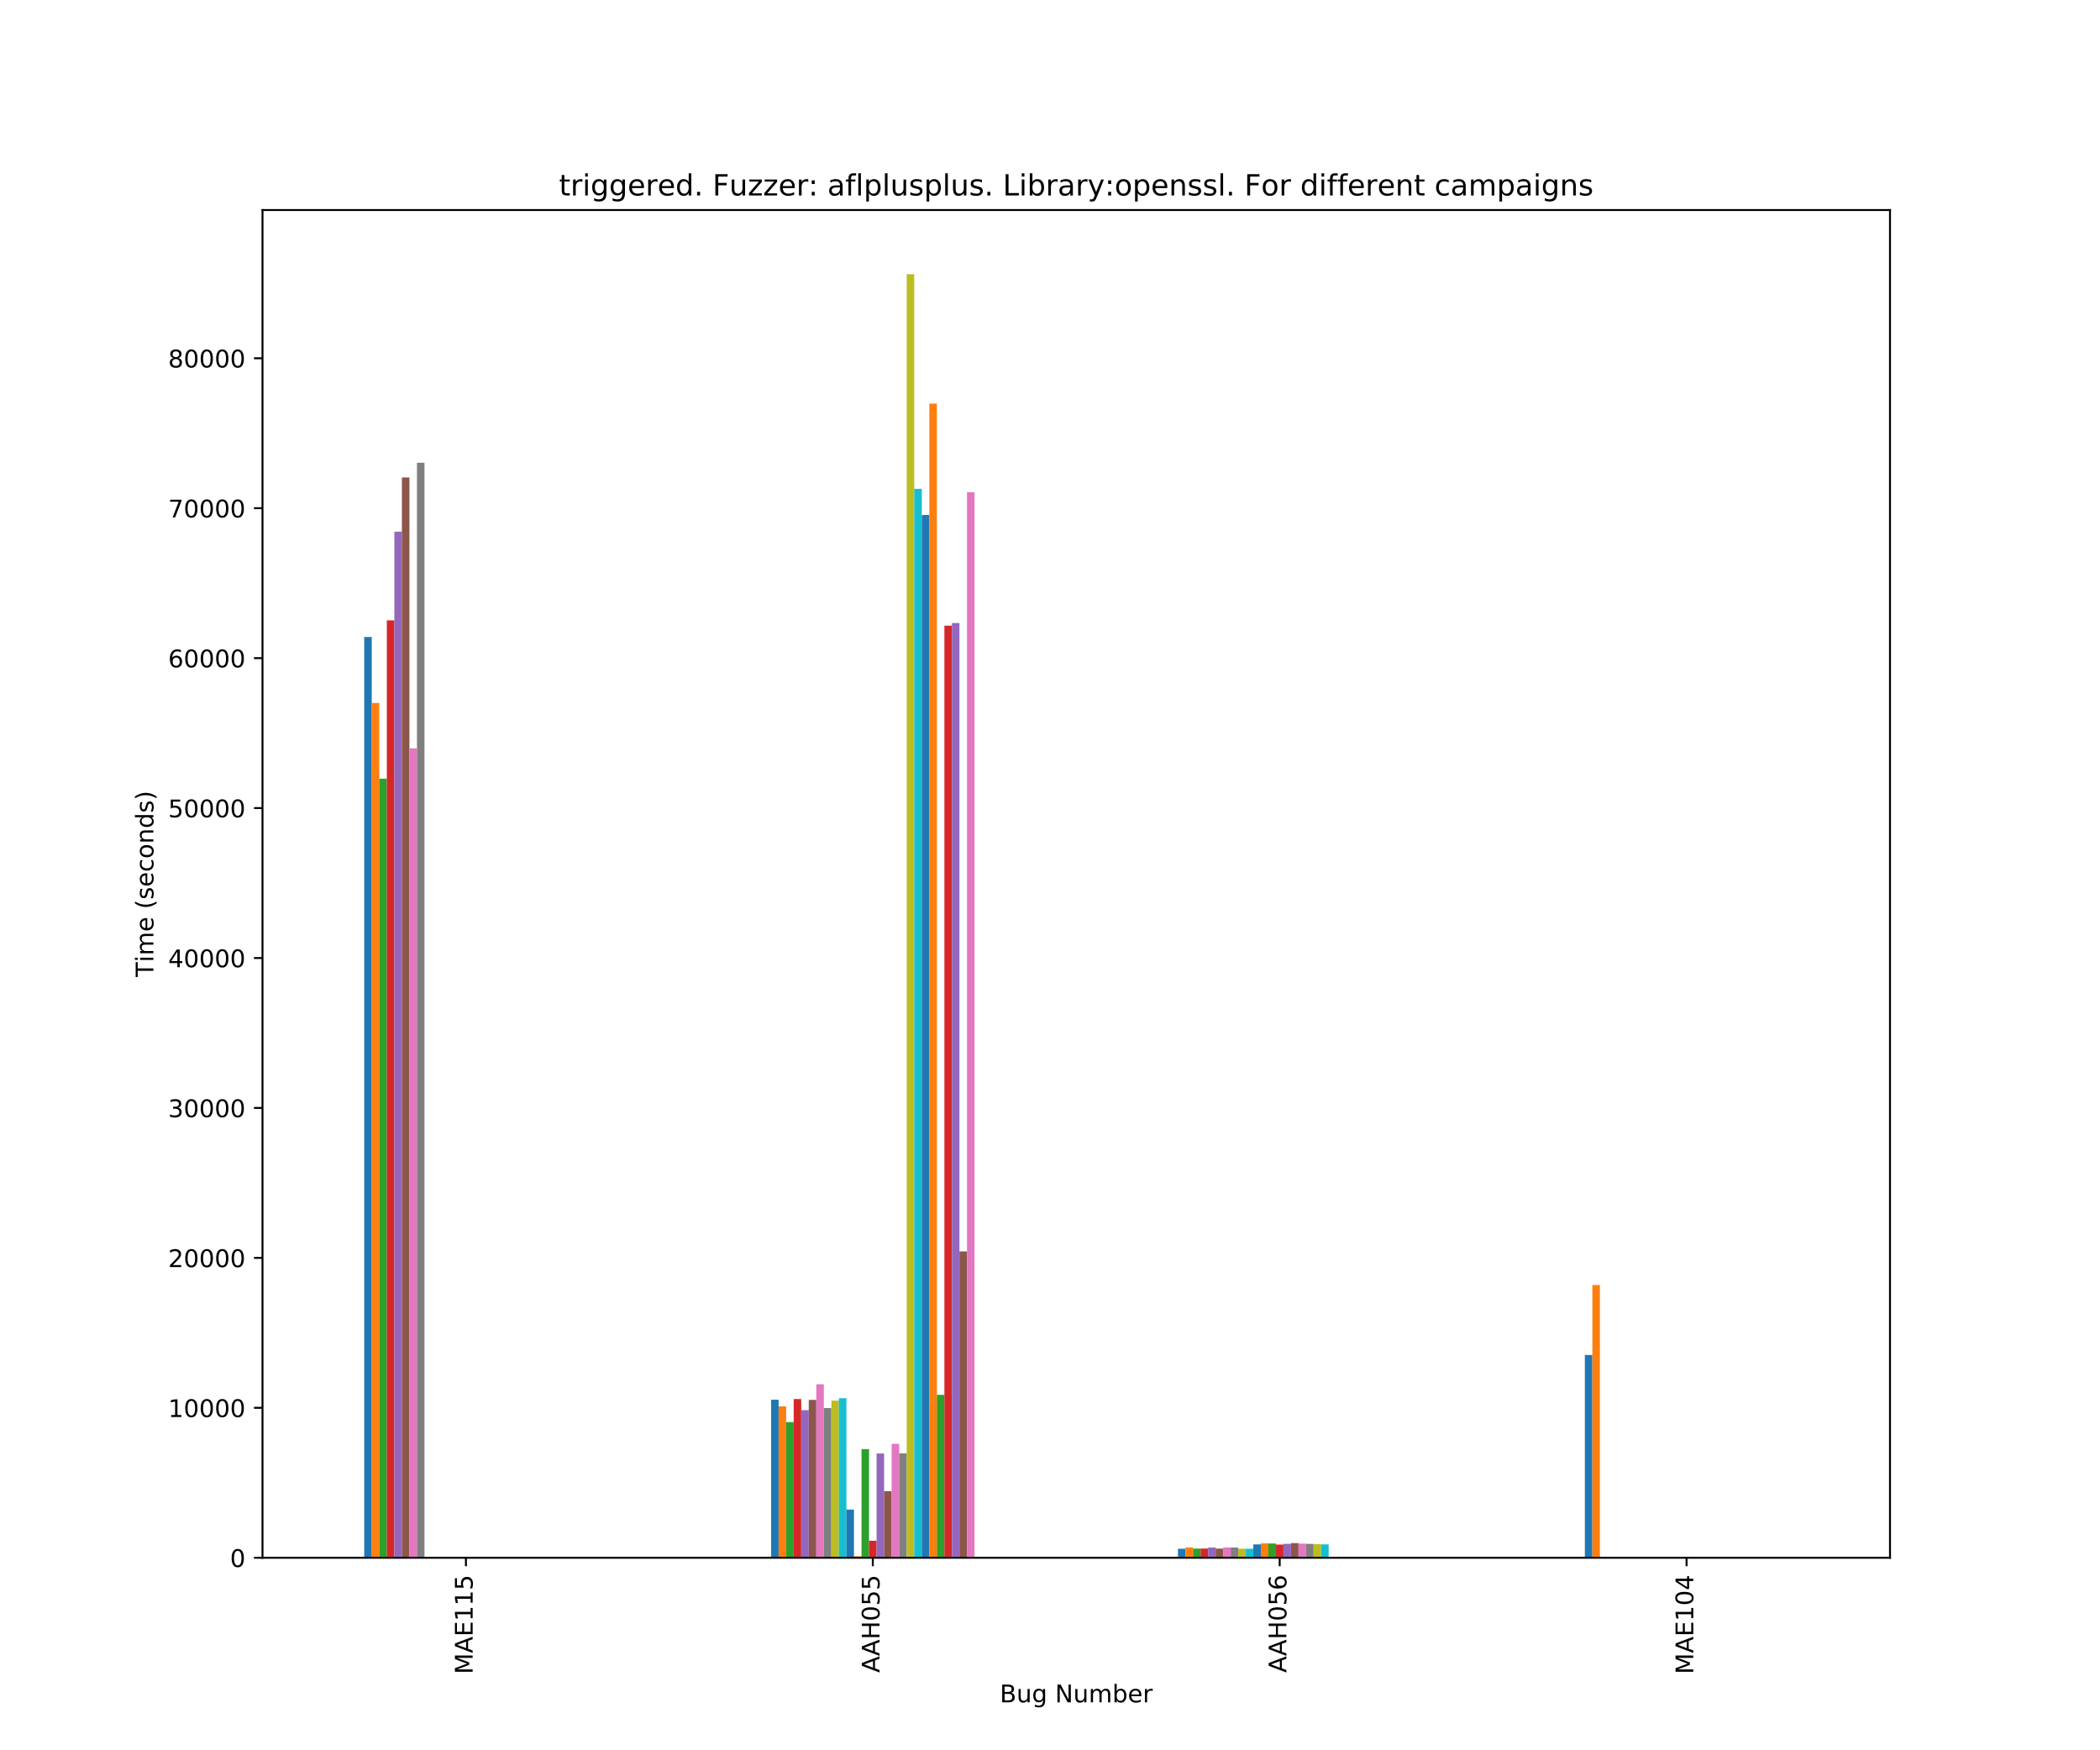 <?xml version="1.0" encoding="utf-8" standalone="no"?>
<!DOCTYPE svg PUBLIC "-//W3C//DTD SVG 1.1//EN"
  "http://www.w3.org/Graphics/SVG/1.1/DTD/svg11.dtd">
<!-- Created with matplotlib (https://matplotlib.org/) -->
<svg height="720pt" version="1.1" viewBox="0 0 864 720" width="864pt" xmlns="http://www.w3.org/2000/svg" xmlns:xlink="http://www.w3.org/1999/xlink">
 <defs>
  <style type="text/css">
*{stroke-linecap:butt;stroke-linejoin:round;}
  </style>
 </defs>
 <g id="figure_1">
  <g id="patch_1">
   <path d="M 0 720 
L 864 720 
L 864 0 
L 0 0 
z
" style="fill:#ffffff;"/>
  </g>
  <g id="axes_1">
   <g id="patch_2">
    <path d="M 108 640.8 
L 777.6 640.8 
L 777.6 86.4 
L 108 86.4 
z
" style="fill:#ffffff;"/>
   </g>
   <g id="patch_3">
    <path clip-path="url(#pa2d64935b8)" d="M 149.85 640.8 
L 152.95 640.8 
L 152.95 262.031 
L 149.85 262.031 
z
" style="fill:#1f77b4;"/>
   </g>
   <g id="patch_4">
    <path clip-path="url(#pa2d64935b8)" d="M 317.25 640.8 
L 320.35 640.8 
L 320.35 575.791 
L 317.25 575.791 
z
" style="fill:#1f77b4;"/>
   </g>
   <g id="patch_5">
    <path clip-path="url(#pa2d64935b8)" d="M 484.65 640.8 
L 487.75 640.8 
L 487.75 637.099 
L 484.65 637.099 
z
" style="fill:#1f77b4;"/>
   </g>
   <g id="patch_6">
    <path clip-path="url(#pa2d64935b8)" d="M 652.05 640.8 
L 655.15 640.8 
L 655.15 557.38 
L 652.05 557.38 
z
" style="fill:#1f77b4;"/>
   </g>
   <g id="patch_7">
    <path clip-path="url(#pa2d64935b8)" d="M 152.95 640.8 
L 156.05 640.8 
L 156.05 289.17 
L 152.95 289.17 
z
" style="fill:#ff7f0e;"/>
   </g>
   <g id="patch_8">
    <path clip-path="url(#pa2d64935b8)" d="M 320.35 640.8 
L 323.45 640.8 
L 323.45 578.535 
L 320.35 578.535 
z
" style="fill:#ff7f0e;"/>
   </g>
   <g id="patch_9">
    <path clip-path="url(#pa2d64935b8)" d="M 487.75 640.8 
L 490.85 640.8 
L 490.85 636.544 
L 487.75 636.544 
z
" style="fill:#ff7f0e;"/>
   </g>
   <g id="patch_10">
    <path clip-path="url(#pa2d64935b8)" d="M 655.15 640.8 
L 658.25 640.8 
L 658.25 528.607 
L 655.15 528.607 
z
" style="fill:#ff7f0e;"/>
   </g>
   <g id="patch_11">
    <path clip-path="url(#pa2d64935b8)" d="M 156.05 640.8 
L 159.15 640.8 
L 159.15 320.318 
L 156.05 320.318 
z
" style="fill:#2ca02c;"/>
   </g>
   <g id="patch_12">
    <path clip-path="url(#pa2d64935b8)" d="M 323.45 640.8 
L 326.55 640.8 
L 326.55 584.981 
L 323.45 584.981 
z
" style="fill:#2ca02c;"/>
   </g>
   <g id="patch_13">
    <path clip-path="url(#pa2d64935b8)" d="M 490.85 640.8 
L 493.95 640.8 
L 493.95 637.038 
L 490.85 637.038 
z
" style="fill:#2ca02c;"/>
   </g>
   <g id="patch_14">
    <path clip-path="url(#pa2d64935b8)" d="M 658.25 640.8 
L 661.35 640.8 
L 661.35 640.8 
L 658.25 640.8 
z
" style="fill:#2ca02c;"/>
   </g>
   <g id="patch_15">
    <path clip-path="url(#pa2d64935b8)" d="M 159.15 640.8 
L 162.25 640.8 
L 162.25 255.185 
L 159.15 255.185 
z
" style="fill:#d62728;"/>
   </g>
   <g id="patch_16">
    <path clip-path="url(#pa2d64935b8)" d="M 326.55 640.8 
L 329.65 640.8 
L 329.65 575.513 
L 326.55 575.513 
z
" style="fill:#d62728;"/>
   </g>
   <g id="patch_17">
    <path clip-path="url(#pa2d64935b8)" d="M 493.95 640.8 
L 497.05 640.8 
L 497.05 637.007 
L 493.95 637.007 
z
" style="fill:#d62728;"/>
   </g>
   <g id="patch_18">
    <path clip-path="url(#pa2d64935b8)" d="M 661.35 640.8 
L 664.45 640.8 
L 664.45 640.8 
L 661.35 640.8 
z
" style="fill:#d62728;"/>
   </g>
   <g id="patch_19">
    <path clip-path="url(#pa2d64935b8)" d="M 162.25 640.8 
L 165.35 640.8 
L 165.35 218.702 
L 162.25 218.702 
z
" style="fill:#9467bd;"/>
   </g>
   <g id="patch_20">
    <path clip-path="url(#pa2d64935b8)" d="M 329.65 640.8 
L 332.75 640.8 
L 332.75 580.077 
L 329.65 580.077 
z
" style="fill:#9467bd;"/>
   </g>
   <g id="patch_21">
    <path clip-path="url(#pa2d64935b8)" d="M 497.05 640.8 
L 500.15 640.8 
L 500.15 636.606 
L 497.05 636.606 
z
" style="fill:#9467bd;"/>
   </g>
   <g id="patch_22">
    <path clip-path="url(#pa2d64935b8)" d="M 664.45 640.8 
L 667.55 640.8 
L 667.55 640.8 
L 664.45 640.8 
z
" style="fill:#9467bd;"/>
   </g>
   <g id="patch_23">
    <path clip-path="url(#pa2d64935b8)" d="M 165.35 640.8 
L 168.45 640.8 
L 168.45 196.405 
L 165.35 196.405 
z
" style="fill:#8c564b;"/>
   </g>
   <g id="patch_24">
    <path clip-path="url(#pa2d64935b8)" d="M 332.75 640.8 
L 335.85 640.8 
L 335.85 575.852 
L 332.75 575.852 
z
" style="fill:#8c564b;"/>
   </g>
   <g id="patch_25">
    <path clip-path="url(#pa2d64935b8)" d="M 500.15 640.8 
L 503.25 640.8 
L 503.25 637.038 
L 500.15 637.038 
z
" style="fill:#8c564b;"/>
   </g>
   <g id="patch_26">
    <path clip-path="url(#pa2d64935b8)" d="M 667.55 640.8 
L 670.65 640.8 
L 670.65 640.8 
L 667.55 640.8 
z
" style="fill:#8c564b;"/>
   </g>
   <g id="patch_27">
    <path clip-path="url(#pa2d64935b8)" d="M 168.45 640.8 
L 171.55 640.8 
L 171.55 307.828 
L 168.45 307.828 
z
" style="fill:#e377c2;"/>
   </g>
   <g id="patch_28">
    <path clip-path="url(#pa2d64935b8)" d="M 335.85 640.8 
L 338.95 640.8 
L 338.95 569.438 
L 335.85 569.438 
z
" style="fill:#e377c2;"/>
   </g>
   <g id="patch_29">
    <path clip-path="url(#pa2d64935b8)" d="M 503.25 640.8 
L 506.35 640.8 
L 506.35 636.606 
L 503.25 636.606 
z
" style="fill:#e377c2;"/>
   </g>
   <g id="patch_30">
    <path clip-path="url(#pa2d64935b8)" d="M 670.65 640.8 
L 673.75 640.8 
L 673.75 640.8 
L 670.65 640.8 
z
" style="fill:#e377c2;"/>
   </g>
   <g id="patch_31">
    <path clip-path="url(#pa2d64935b8)" d="M 171.55 640.8 
L 174.65 640.8 
L 174.65 190.361 
L 171.55 190.361 
z
" style="fill:#7f7f7f;"/>
   </g>
   <g id="patch_32">
    <path clip-path="url(#pa2d64935b8)" d="M 338.95 640.8 
L 342.05 640.8 
L 342.05 579.214 
L 338.95 579.214 
z
" style="fill:#7f7f7f;"/>
   </g>
   <g id="patch_33">
    <path clip-path="url(#pa2d64935b8)" d="M 506.35 640.8 
L 509.45 640.8 
L 509.45 636.606 
L 506.35 636.606 
z
" style="fill:#7f7f7f;"/>
   </g>
   <g id="patch_34">
    <path clip-path="url(#pa2d64935b8)" d="M 673.75 640.8 
L 676.85 640.8 
L 676.85 640.8 
L 673.75 640.8 
z
" style="fill:#7f7f7f;"/>
   </g>
   <g id="patch_35">
    <path clip-path="url(#pa2d64935b8)" d="M 174.65 640.8 
L 177.75 640.8 
L 177.75 640.8 
L 174.65 640.8 
z
" style="fill:#bcbd22;"/>
   </g>
   <g id="patch_36">
    <path clip-path="url(#pa2d64935b8)" d="M 342.05 640.8 
L 345.15 640.8 
L 345.15 576.161 
L 342.05 576.161 
z
" style="fill:#bcbd22;"/>
   </g>
   <g id="patch_37">
    <path clip-path="url(#pa2d64935b8)" d="M 509.45 640.8 
L 512.55 640.8 
L 512.55 637.068 
L 509.45 637.068 
z
" style="fill:#bcbd22;"/>
   </g>
   <g id="patch_38">
    <path clip-path="url(#pa2d64935b8)" d="M 676.85 640.8 
L 679.95 640.8 
L 679.95 640.8 
L 676.85 640.8 
z
" style="fill:#bcbd22;"/>
   </g>
   <g id="patch_39">
    <path clip-path="url(#pa2d64935b8)" d="M 177.75 640.8 
L 180.85 640.8 
L 180.85 640.8 
L 177.75 640.8 
z
" style="fill:#17becf;"/>
   </g>
   <g id="patch_40">
    <path clip-path="url(#pa2d64935b8)" d="M 345.15 640.8 
L 348.25 640.8 
L 348.25 575.174 
L 345.15 575.174 
z
" style="fill:#17becf;"/>
   </g>
   <g id="patch_41">
    <path clip-path="url(#pa2d64935b8)" d="M 512.55 640.8 
L 515.65 640.8 
L 515.65 637.099 
L 512.55 637.099 
z
" style="fill:#17becf;"/>
   </g>
   <g id="patch_42">
    <path clip-path="url(#pa2d64935b8)" d="M 679.95 640.8 
L 683.05 640.8 
L 683.05 640.8 
L 679.95 640.8 
z
" style="fill:#17becf;"/>
   </g>
   <g id="patch_43">
    <path clip-path="url(#pa2d64935b8)" d="M 180.85 640.8 
L 183.95 640.8 
L 183.95 640.8 
L 180.85 640.8 
z
" style="fill:#1f77b4;"/>
   </g>
   <g id="patch_44">
    <path clip-path="url(#pa2d64935b8)" d="M 348.25 640.8 
L 351.35 640.8 
L 351.35 621.001 
L 348.25 621.001 
z
" style="fill:#1f77b4;"/>
   </g>
   <g id="patch_45">
    <path clip-path="url(#pa2d64935b8)" d="M 515.65 640.8 
L 518.75 640.8 
L 518.75 635.311 
L 515.65 635.311 
z
" style="fill:#1f77b4;"/>
   </g>
   <g id="patch_46">
    <path clip-path="url(#pa2d64935b8)" d="M 683.05 640.8 
L 686.15 640.8 
L 686.15 640.8 
L 683.05 640.8 
z
" style="fill:#1f77b4;"/>
   </g>
   <g id="patch_47">
    <path clip-path="url(#pa2d64935b8)" d="M 183.95 640.8 
L 187.05 640.8 
L 187.05 640.8 
L 183.95 640.8 
z
" style="fill:#ff7f0e;"/>
   </g>
   <g id="patch_48">
    <path clip-path="url(#pa2d64935b8)" d="M 351.35 640.8 
L 354.45 640.8 
L 354.45 640.183 
L 351.35 640.183 
z
" style="fill:#ff7f0e;"/>
   </g>
   <g id="patch_49">
    <path clip-path="url(#pa2d64935b8)" d="M 518.75 640.8 
L 521.85 640.8 
L 521.85 634.879 
L 518.75 634.879 
z
" style="fill:#ff7f0e;"/>
   </g>
   <g id="patch_50">
    <path clip-path="url(#pa2d64935b8)" d="M 686.15 640.8 
L 689.25 640.8 
L 689.25 640.8 
L 686.15 640.8 
z
" style="fill:#ff7f0e;"/>
   </g>
   <g id="patch_51">
    <path clip-path="url(#pa2d64935b8)" d="M 187.05 640.8 
L 190.15 640.8 
L 190.15 640.8 
L 187.05 640.8 
z
" style="fill:#2ca02c;"/>
   </g>
   <g id="patch_52">
    <path clip-path="url(#pa2d64935b8)" d="M 354.45 640.8 
L 357.55 640.8 
L 357.55 596.114 
L 354.45 596.114 
z
" style="fill:#2ca02c;"/>
   </g>
   <g id="patch_53">
    <path clip-path="url(#pa2d64935b8)" d="M 521.85 640.8 
L 524.95 640.8 
L 524.95 634.941 
L 521.85 634.941 
z
" style="fill:#2ca02c;"/>
   </g>
   <g id="patch_54">
    <path clip-path="url(#pa2d64935b8)" d="M 689.25 640.8 
L 692.35 640.8 
L 692.35 640.8 
L 689.25 640.8 
z
" style="fill:#2ca02c;"/>
   </g>
   <g id="patch_55">
    <path clip-path="url(#pa2d64935b8)" d="M 190.15 640.8 
L 193.25 640.8 
L 193.25 640.8 
L 190.15 640.8 
z
" style="fill:#d62728;"/>
   </g>
   <g id="patch_56">
    <path clip-path="url(#pa2d64935b8)" d="M 357.55 640.8 
L 360.65 640.8 
L 360.65 633.799 
L 357.55 633.799 
z
" style="fill:#d62728;"/>
   </g>
   <g id="patch_57">
    <path clip-path="url(#pa2d64935b8)" d="M 524.95 640.8 
L 528.05 640.8 
L 528.05 635.372 
L 524.95 635.372 
z
" style="fill:#d62728;"/>
   </g>
   <g id="patch_58">
    <path clip-path="url(#pa2d64935b8)" d="M 692.35 640.8 
L 695.45 640.8 
L 695.45 640.8 
L 692.35 640.8 
z
" style="fill:#d62728;"/>
   </g>
   <g id="patch_59">
    <path clip-path="url(#pa2d64935b8)" d="M 193.25 640.8 
L 196.35 640.8 
L 196.35 640.8 
L 193.25 640.8 
z
" style="fill:#9467bd;"/>
   </g>
   <g id="patch_60">
    <path clip-path="url(#pa2d64935b8)" d="M 360.65 640.8 
L 363.75 640.8 
L 363.75 597.903 
L 360.65 597.903 
z
" style="fill:#9467bd;"/>
   </g>
   <g id="patch_61">
    <path clip-path="url(#pa2d64935b8)" d="M 528.05 640.8 
L 531.15 640.8 
L 531.15 635.064 
L 528.05 635.064 
z
" style="fill:#9467bd;"/>
   </g>
   <g id="patch_62">
    <path clip-path="url(#pa2d64935b8)" d="M 695.45 640.8 
L 698.55 640.8 
L 698.55 640.8 
L 695.45 640.8 
z
" style="fill:#9467bd;"/>
   </g>
   <g id="patch_63">
    <path clip-path="url(#pa2d64935b8)" d="M 196.35 640.8 
L 199.45 640.8 
L 199.45 640.8 
L 196.35 640.8 
z
" style="fill:#8c564b;"/>
   </g>
   <g id="patch_64">
    <path clip-path="url(#pa2d64935b8)" d="M 363.75 640.8 
L 366.85 640.8 
L 366.85 613.384 
L 363.75 613.384 
z
" style="fill:#8c564b;"/>
   </g>
   <g id="patch_65">
    <path clip-path="url(#pa2d64935b8)" d="M 531.15 640.8 
L 534.25 640.8 
L 534.25 634.786 
L 531.15 634.786 
z
" style="fill:#8c564b;"/>
   </g>
   <g id="patch_66">
    <path clip-path="url(#pa2d64935b8)" d="M 698.55 640.8 
L 701.65 640.8 
L 701.65 640.8 
L 698.55 640.8 
z
" style="fill:#8c564b;"/>
   </g>
   <g id="patch_67">
    <path clip-path="url(#pa2d64935b8)" d="M 199.45 640.8 
L 202.55 640.8 
L 202.55 640.8 
L 199.45 640.8 
z
" style="fill:#e377c2;"/>
   </g>
   <g id="patch_68">
    <path clip-path="url(#pa2d64935b8)" d="M 366.85 640.8 
L 369.95 640.8 
L 369.95 593.924 
L 366.85 593.924 
z
" style="fill:#e377c2;"/>
   </g>
   <g id="patch_69">
    <path clip-path="url(#pa2d64935b8)" d="M 534.25 640.8 
L 537.35 640.8 
L 537.35 634.971 
L 534.25 634.971 
z
" style="fill:#e377c2;"/>
   </g>
   <g id="patch_70">
    <path clip-path="url(#pa2d64935b8)" d="M 701.65 640.8 
L 704.75 640.8 
L 704.75 640.8 
L 701.65 640.8 
z
" style="fill:#e377c2;"/>
   </g>
   <g id="patch_71">
    <path clip-path="url(#pa2d64935b8)" d="M 202.55 640.8 
L 205.65 640.8 
L 205.65 640.8 
L 202.55 640.8 
z
" style="fill:#7f7f7f;"/>
   </g>
   <g id="patch_72">
    <path clip-path="url(#pa2d64935b8)" d="M 369.95 640.8 
L 373.05 640.8 
L 373.05 597.872 
L 369.95 597.872 
z
" style="fill:#7f7f7f;"/>
   </g>
   <g id="patch_73">
    <path clip-path="url(#pa2d64935b8)" d="M 537.35 640.8 
L 540.45 640.8 
L 540.45 635.095 
L 537.35 635.095 
z
" style="fill:#7f7f7f;"/>
   </g>
   <g id="patch_74">
    <path clip-path="url(#pa2d64935b8)" d="M 704.75 640.8 
L 707.85 640.8 
L 707.85 640.8 
L 704.75 640.8 
z
" style="fill:#7f7f7f;"/>
   </g>
   <g id="patch_75">
    <path clip-path="url(#pa2d64935b8)" d="M 205.65 640.8 
L 208.75 640.8 
L 208.75 640.8 
L 205.65 640.8 
z
" style="fill:#bcbd22;"/>
   </g>
   <g id="patch_76">
    <path clip-path="url(#pa2d64935b8)" d="M 373.05 640.8 
L 376.15 640.8 
L 376.15 112.8 
L 373.05 112.8 
z
" style="fill:#bcbd22;"/>
   </g>
   <g id="patch_77">
    <path clip-path="url(#pa2d64935b8)" d="M 540.45 640.8 
L 543.55 640.8 
L 543.55 635.218 
L 540.45 635.218 
z
" style="fill:#bcbd22;"/>
   </g>
   <g id="patch_78">
    <path clip-path="url(#pa2d64935b8)" d="M 707.85 640.8 
L 710.95 640.8 
L 710.95 640.8 
L 707.85 640.8 
z
" style="fill:#bcbd22;"/>
   </g>
   <g id="patch_79">
    <path clip-path="url(#pa2d64935b8)" d="M 208.75 640.8 
L 211.85 640.8 
L 211.85 640.8 
L 208.75 640.8 
z
" style="fill:#17becf;"/>
   </g>
   <g id="patch_80">
    <path clip-path="url(#pa2d64935b8)" d="M 376.15 640.8 
L 379.25 640.8 
L 379.25 201.093 
L 376.15 201.093 
z
" style="fill:#17becf;"/>
   </g>
   <g id="patch_81">
    <path clip-path="url(#pa2d64935b8)" d="M 543.55 640.8 
L 546.65 640.8 
L 546.65 635.311 
L 543.55 635.311 
z
" style="fill:#17becf;"/>
   </g>
   <g id="patch_82">
    <path clip-path="url(#pa2d64935b8)" d="M 710.95 640.8 
L 714.05 640.8 
L 714.05 640.8 
L 710.95 640.8 
z
" style="fill:#17becf;"/>
   </g>
   <g id="patch_83">
    <path clip-path="url(#pa2d64935b8)" d="M 211.85 640.8 
L 214.95 640.8 
L 214.95 640.8 
L 211.85 640.8 
z
" style="fill:#1f77b4;"/>
   </g>
   <g id="patch_84">
    <path clip-path="url(#pa2d64935b8)" d="M 379.25 640.8 
L 382.35 640.8 
L 382.35 211.856 
L 379.25 211.856 
z
" style="fill:#1f77b4;"/>
   </g>
   <g id="patch_85">
    <path clip-path="url(#pa2d64935b8)" d="M 546.65 640.8 
L 549.75 640.8 
L 549.75 640.8 
L 546.65 640.8 
z
" style="fill:#1f77b4;"/>
   </g>
   <g id="patch_86">
    <path clip-path="url(#pa2d64935b8)" d="M 714.05 640.8 
L 717.15 640.8 
L 717.15 640.8 
L 714.05 640.8 
z
" style="fill:#1f77b4;"/>
   </g>
   <g id="patch_87">
    <path clip-path="url(#pa2d64935b8)" d="M 214.95 640.8 
L 218.05 640.8 
L 218.05 640.8 
L 214.95 640.8 
z
" style="fill:#ff7f0e;"/>
   </g>
   <g id="patch_88">
    <path clip-path="url(#pa2d64935b8)" d="M 382.35 640.8 
L 385.45 640.8 
L 385.45 166.029 
L 382.35 166.029 
z
" style="fill:#ff7f0e;"/>
   </g>
   <g id="patch_89">
    <path clip-path="url(#pa2d64935b8)" d="M 549.75 640.8 
L 552.85 640.8 
L 552.85 640.8 
L 549.75 640.8 
z
" style="fill:#ff7f0e;"/>
   </g>
   <g id="patch_90">
    <path clip-path="url(#pa2d64935b8)" d="M 717.15 640.8 
L 720.25 640.8 
L 720.25 640.8 
L 717.15 640.8 
z
" style="fill:#ff7f0e;"/>
   </g>
   <g id="patch_91">
    <path clip-path="url(#pa2d64935b8)" d="M 218.05 640.8 
L 221.15 640.8 
L 221.15 640.8 
L 218.05 640.8 
z
" style="fill:#2ca02c;"/>
   </g>
   <g id="patch_92">
    <path clip-path="url(#pa2d64935b8)" d="M 385.45 640.8 
L 388.55 640.8 
L 388.55 573.786 
L 385.45 573.786 
z
" style="fill:#2ca02c;"/>
   </g>
   <g id="patch_93">
    <path clip-path="url(#pa2d64935b8)" d="M 552.85 640.8 
L 555.95 640.8 
L 555.95 640.8 
L 552.85 640.8 
z
" style="fill:#2ca02c;"/>
   </g>
   <g id="patch_94">
    <path clip-path="url(#pa2d64935b8)" d="M 720.25 640.8 
L 723.35 640.8 
L 723.35 640.8 
L 720.25 640.8 
z
" style="fill:#2ca02c;"/>
   </g>
   <g id="patch_95">
    <path clip-path="url(#pa2d64935b8)" d="M 221.15 640.8 
L 224.25 640.8 
L 224.25 640.8 
L 221.15 640.8 
z
" style="fill:#d62728;"/>
   </g>
   <g id="patch_96">
    <path clip-path="url(#pa2d64935b8)" d="M 388.55 640.8 
L 391.65 640.8 
L 391.65 257.375 
L 388.55 257.375 
z
" style="fill:#d62728;"/>
   </g>
   <g id="patch_97">
    <path clip-path="url(#pa2d64935b8)" d="M 555.95 640.8 
L 559.05 640.8 
L 559.05 640.8 
L 555.95 640.8 
z
" style="fill:#d62728;"/>
   </g>
   <g id="patch_98">
    <path clip-path="url(#pa2d64935b8)" d="M 723.35 640.8 
L 726.45 640.8 
L 726.45 640.8 
L 723.35 640.8 
z
" style="fill:#d62728;"/>
   </g>
   <g id="patch_99">
    <path clip-path="url(#pa2d64935b8)" d="M 224.25 640.8 
L 227.35 640.8 
L 227.35 640.8 
L 224.25 640.8 
z
" style="fill:#9467bd;"/>
   </g>
   <g id="patch_100">
    <path clip-path="url(#pa2d64935b8)" d="M 391.65 640.8 
L 394.75 640.8 
L 394.75 256.295 
L 391.65 256.295 
z
" style="fill:#9467bd;"/>
   </g>
   <g id="patch_101">
    <path clip-path="url(#pa2d64935b8)" d="M 559.05 640.8 
L 562.15 640.8 
L 562.15 640.8 
L 559.05 640.8 
z
" style="fill:#9467bd;"/>
   </g>
   <g id="patch_102">
    <path clip-path="url(#pa2d64935b8)" d="M 726.45 640.8 
L 729.55 640.8 
L 729.55 640.8 
L 726.45 640.8 
z
" style="fill:#9467bd;"/>
   </g>
   <g id="patch_103">
    <path clip-path="url(#pa2d64935b8)" d="M 227.35 640.8 
L 230.45 640.8 
L 230.45 640.8 
L 227.35 640.8 
z
" style="fill:#8c564b;"/>
   </g>
   <g id="patch_104">
    <path clip-path="url(#pa2d64935b8)" d="M 394.75 640.8 
L 397.85 640.8 
L 397.85 514.791 
L 394.75 514.791 
z
" style="fill:#8c564b;"/>
   </g>
   <g id="patch_105">
    <path clip-path="url(#pa2d64935b8)" d="M 562.15 640.8 
L 565.25 640.8 
L 565.25 640.8 
L 562.15 640.8 
z
" style="fill:#8c564b;"/>
   </g>
   <g id="patch_106">
    <path clip-path="url(#pa2d64935b8)" d="M 729.55 640.8 
L 732.65 640.8 
L 732.65 640.8 
L 729.55 640.8 
z
" style="fill:#8c564b;"/>
   </g>
   <g id="patch_107">
    <path clip-path="url(#pa2d64935b8)" d="M 230.45 640.8 
L 233.55 640.8 
L 233.55 640.8 
L 230.45 640.8 
z
" style="fill:#e377c2;"/>
   </g>
   <g id="patch_108">
    <path clip-path="url(#pa2d64935b8)" d="M 397.85 640.8 
L 400.95 640.8 
L 400.95 202.481 
L 397.85 202.481 
z
" style="fill:#e377c2;"/>
   </g>
   <g id="patch_109">
    <path clip-path="url(#pa2d64935b8)" d="M 565.25 640.8 
L 568.35 640.8 
L 568.35 640.8 
L 565.25 640.8 
z
" style="fill:#e377c2;"/>
   </g>
   <g id="patch_110">
    <path clip-path="url(#pa2d64935b8)" d="M 732.65 640.8 
L 735.75 640.8 
L 735.75 640.8 
L 732.65 640.8 
z
" style="fill:#e377c2;"/>
   </g>
   <g id="matplotlib.axis_1">
    <g id="xtick_1">
     <g id="line2d_1">
      <defs>
       <path d="M 0 0 
L 0 3.5 
" id="m360f97f4ed" style="stroke:#000000;stroke-width:0.8;"/>
      </defs>
      <g>
       <use style="stroke:#000000;stroke-width:0.8;" x="191.7" xlink:href="#m360f97f4ed" y="640.8"/>
      </g>
     </g>
     <g id="text_1">
      <!-- MAE115 -->
      <defs>
       <path d="M 9.812 72.906 
L 24.516 72.906 
L 43.109 23.297 
L 61.812 72.906 
L 76.516 72.906 
L 76.516 0 
L 66.891 0 
L 66.891 64.016 
L 48.094 14.016 
L 38.188 14.016 
L 19.391 64.016 
L 19.391 0 
L 9.812 0 
z
" id="DejaVuSans-77"/>
       <path d="M 34.188 63.188 
L 20.797 26.906 
L 47.609 26.906 
z
M 28.609 72.906 
L 39.797 72.906 
L 67.578 0 
L 57.328 0 
L 50.688 18.703 
L 17.828 18.703 
L 11.188 0 
L 0.781 0 
z
" id="DejaVuSans-65"/>
       <path d="M 9.812 72.906 
L 55.906 72.906 
L 55.906 64.594 
L 19.672 64.594 
L 19.672 43.016 
L 54.391 43.016 
L 54.391 34.719 
L 19.672 34.719 
L 19.672 8.297 
L 56.781 8.297 
L 56.781 0 
L 9.812 0 
z
" id="DejaVuSans-69"/>
       <path d="M 12.406 8.297 
L 28.516 8.297 
L 28.516 63.922 
L 10.984 60.406 
L 10.984 69.391 
L 28.422 72.906 
L 38.281 72.906 
L 38.281 8.297 
L 54.391 8.297 
L 54.391 0 
L 12.406 0 
z
" id="DejaVuSans-49"/>
       <path d="M 10.797 72.906 
L 49.516 72.906 
L 49.516 64.594 
L 19.828 64.594 
L 19.828 46.734 
Q 21.969 47.469 24.109 47.828 
Q 26.266 48.188 28.422 48.188 
Q 40.625 48.188 47.75 41.5 
Q 54.891 34.812 54.891 23.391 
Q 54.891 11.625 47.562 5.094 
Q 40.234 -1.422 26.906 -1.422 
Q 22.312 -1.422 17.547 -0.641 
Q 12.797 0.141 7.719 1.703 
L 7.719 11.625 
Q 12.109 9.234 16.797 8.062 
Q 21.484 6.891 26.703 6.891 
Q 35.156 6.891 40.078 11.328 
Q 45.016 15.766 45.016 23.391 
Q 45.016 31 40.078 35.438 
Q 35.156 39.891 26.703 39.891 
Q 22.75 39.891 18.812 39.016 
Q 14.891 38.141 10.797 36.281 
z
" id="DejaVuSans-53"/>
      </defs>
      <g transform="translate(194.459 688.675)rotate(-90)scale(0.1 -0.1)">
       <use xlink:href="#DejaVuSans-77"/>
       <use x="86.279" xlink:href="#DejaVuSans-65"/>
       <use x="154.688" xlink:href="#DejaVuSans-69"/>
       <use x="217.871" xlink:href="#DejaVuSans-49"/>
       <use x="281.494" xlink:href="#DejaVuSans-49"/>
       <use x="345.117" xlink:href="#DejaVuSans-53"/>
      </g>
     </g>
    </g>
    <g id="xtick_2">
     <g id="line2d_2">
      <g>
       <use style="stroke:#000000;stroke-width:0.8;" x="359.1" xlink:href="#m360f97f4ed" y="640.8"/>
      </g>
     </g>
     <g id="text_2">
      <!-- AAH055 -->
      <defs>
       <path d="M 9.812 72.906 
L 19.672 72.906 
L 19.672 43.016 
L 55.516 43.016 
L 55.516 72.906 
L 65.375 72.906 
L 65.375 0 
L 55.516 0 
L 55.516 34.719 
L 19.672 34.719 
L 19.672 0 
L 9.812 0 
z
" id="DejaVuSans-72"/>
       <path d="M 31.781 66.406 
Q 24.172 66.406 20.328 58.906 
Q 16.5 51.422 16.5 36.375 
Q 16.5 21.391 20.328 13.891 
Q 24.172 6.391 31.781 6.391 
Q 39.453 6.391 43.281 13.891 
Q 47.125 21.391 47.125 36.375 
Q 47.125 51.422 43.281 58.906 
Q 39.453 66.406 31.781 66.406 
z
M 31.781 74.219 
Q 44.047 74.219 50.516 64.516 
Q 56.984 54.828 56.984 36.375 
Q 56.984 17.969 50.516 8.266 
Q 44.047 -1.422 31.781 -1.422 
Q 19.531 -1.422 13.062 8.266 
Q 6.594 17.969 6.594 36.375 
Q 6.594 54.828 13.062 64.516 
Q 19.531 74.219 31.781 74.219 
z
" id="DejaVuSans-48"/>
      </defs>
      <g transform="translate(361.859 688.092)rotate(-90)scale(0.1 -0.1)">
       <use xlink:href="#DejaVuSans-65"/>
       <use x="68.439" xlink:href="#DejaVuSans-65"/>
       <use x="136.848" xlink:href="#DejaVuSans-72"/>
       <use x="212.043" xlink:href="#DejaVuSans-48"/>
       <use x="275.666" xlink:href="#DejaVuSans-53"/>
       <use x="339.289" xlink:href="#DejaVuSans-53"/>
      </g>
     </g>
    </g>
    <g id="xtick_3">
     <g id="line2d_3">
      <g>
       <use style="stroke:#000000;stroke-width:0.8;" x="526.5" xlink:href="#m360f97f4ed" y="640.8"/>
      </g>
     </g>
     <g id="text_3">
      <!-- AAH056 -->
      <defs>
       <path d="M 33.016 40.375 
Q 26.375 40.375 22.484 35.828 
Q 18.609 31.297 18.609 23.391 
Q 18.609 15.531 22.484 10.953 
Q 26.375 6.391 33.016 6.391 
Q 39.656 6.391 43.531 10.953 
Q 47.406 15.531 47.406 23.391 
Q 47.406 31.297 43.531 35.828 
Q 39.656 40.375 33.016 40.375 
z
M 52.594 71.297 
L 52.594 62.312 
Q 48.875 64.062 45.094 64.984 
Q 41.312 65.922 37.594 65.922 
Q 27.828 65.922 22.672 59.328 
Q 17.531 52.734 16.797 39.406 
Q 19.672 43.656 24.016 45.922 
Q 28.375 48.188 33.594 48.188 
Q 44.578 48.188 50.953 41.516 
Q 57.328 34.859 57.328 23.391 
Q 57.328 12.156 50.688 5.359 
Q 44.047 -1.422 33.016 -1.422 
Q 20.359 -1.422 13.672 8.266 
Q 6.984 17.969 6.984 36.375 
Q 6.984 53.656 15.188 63.938 
Q 23.391 74.219 37.203 74.219 
Q 40.922 74.219 44.703 73.484 
Q 48.484 72.75 52.594 71.297 
z
" id="DejaVuSans-54"/>
      </defs>
      <g transform="translate(529.259 688.092)rotate(-90)scale(0.1 -0.1)">
       <use xlink:href="#DejaVuSans-65"/>
       <use x="68.439" xlink:href="#DejaVuSans-65"/>
       <use x="136.848" xlink:href="#DejaVuSans-72"/>
       <use x="212.043" xlink:href="#DejaVuSans-48"/>
       <use x="275.666" xlink:href="#DejaVuSans-53"/>
       <use x="339.289" xlink:href="#DejaVuSans-54"/>
      </g>
     </g>
    </g>
    <g id="xtick_4">
     <g id="line2d_4">
      <g>
       <use style="stroke:#000000;stroke-width:0.8;" x="693.9" xlink:href="#m360f97f4ed" y="640.8"/>
      </g>
     </g>
     <g id="text_4">
      <!-- MAE104 -->
      <defs>
       <path d="M 37.797 64.312 
L 12.891 25.391 
L 37.797 25.391 
z
M 35.203 72.906 
L 47.609 72.906 
L 47.609 25.391 
L 58.016 25.391 
L 58.016 17.188 
L 47.609 17.188 
L 47.609 0 
L 37.797 0 
L 37.797 17.188 
L 4.891 17.188 
L 4.891 26.703 
z
" id="DejaVuSans-52"/>
      </defs>
      <g transform="translate(696.659 688.675)rotate(-90)scale(0.1 -0.1)">
       <use xlink:href="#DejaVuSans-77"/>
       <use x="86.279" xlink:href="#DejaVuSans-65"/>
       <use x="154.688" xlink:href="#DejaVuSans-69"/>
       <use x="217.871" xlink:href="#DejaVuSans-49"/>
       <use x="281.494" xlink:href="#DejaVuSans-48"/>
       <use x="345.117" xlink:href="#DejaVuSans-52"/>
      </g>
     </g>
    </g>
    <g id="text_5">
     <!-- Bug Number -->
     <defs>
      <path d="M 19.672 34.812 
L 19.672 8.109 
L 35.5 8.109 
Q 43.453 8.109 47.281 11.406 
Q 51.125 14.703 51.125 21.484 
Q 51.125 28.328 47.281 31.562 
Q 43.453 34.812 35.5 34.812 
z
M 19.672 64.797 
L 19.672 42.828 
L 34.281 42.828 
Q 41.5 42.828 45.031 45.531 
Q 48.578 48.25 48.578 53.812 
Q 48.578 59.328 45.031 62.062 
Q 41.5 64.797 34.281 64.797 
z
M 9.812 72.906 
L 35.016 72.906 
Q 46.297 72.906 52.391 68.219 
Q 58.5 63.531 58.5 54.891 
Q 58.5 48.188 55.375 44.234 
Q 52.25 40.281 46.188 39.312 
Q 53.469 37.75 57.5 32.781 
Q 61.531 27.828 61.531 20.406 
Q 61.531 10.641 54.891 5.312 
Q 48.25 0 35.984 0 
L 9.812 0 
z
" id="DejaVuSans-66"/>
      <path d="M 8.5 21.578 
L 8.5 54.688 
L 17.484 54.688 
L 17.484 21.922 
Q 17.484 14.156 20.5 10.266 
Q 23.531 6.391 29.594 6.391 
Q 36.859 6.391 41.078 11.031 
Q 45.312 15.672 45.312 23.688 
L 45.312 54.688 
L 54.297 54.688 
L 54.297 0 
L 45.312 0 
L 45.312 8.406 
Q 42.047 3.422 37.719 1 
Q 33.406 -1.422 27.688 -1.422 
Q 18.266 -1.422 13.375 4.438 
Q 8.5 10.297 8.5 21.578 
z
M 31.109 56 
z
" id="DejaVuSans-117"/>
      <path d="M 45.406 27.984 
Q 45.406 37.75 41.375 43.109 
Q 37.359 48.484 30.078 48.484 
Q 22.859 48.484 18.828 43.109 
Q 14.797 37.75 14.797 27.984 
Q 14.797 18.266 18.828 12.891 
Q 22.859 7.516 30.078 7.516 
Q 37.359 7.516 41.375 12.891 
Q 45.406 18.266 45.406 27.984 
z
M 54.391 6.781 
Q 54.391 -7.172 48.188 -13.984 
Q 42 -20.797 29.203 -20.797 
Q 24.469 -20.797 20.266 -20.094 
Q 16.062 -19.391 12.109 -17.922 
L 12.109 -9.188 
Q 16.062 -11.328 19.922 -12.344 
Q 23.781 -13.375 27.781 -13.375 
Q 36.625 -13.375 41.016 -8.766 
Q 45.406 -4.156 45.406 5.172 
L 45.406 9.625 
Q 42.625 4.781 38.281 2.391 
Q 33.938 0 27.875 0 
Q 17.828 0 11.672 7.656 
Q 5.516 15.328 5.516 27.984 
Q 5.516 40.672 11.672 48.328 
Q 17.828 56 27.875 56 
Q 33.938 56 38.281 53.609 
Q 42.625 51.219 45.406 46.391 
L 45.406 54.688 
L 54.391 54.688 
z
" id="DejaVuSans-103"/>
      <path id="DejaVuSans-32"/>
      <path d="M 9.812 72.906 
L 23.094 72.906 
L 55.422 11.922 
L 55.422 72.906 
L 64.984 72.906 
L 64.984 0 
L 51.703 0 
L 19.391 60.984 
L 19.391 0 
L 9.812 0 
z
" id="DejaVuSans-78"/>
      <path d="M 52 44.188 
Q 55.375 50.25 60.062 53.125 
Q 64.75 56 71.094 56 
Q 79.641 56 84.281 50.016 
Q 88.922 44.047 88.922 33.016 
L 88.922 0 
L 79.891 0 
L 79.891 32.719 
Q 79.891 40.578 77.094 44.375 
Q 74.312 48.188 68.609 48.188 
Q 61.625 48.188 57.562 43.547 
Q 53.516 38.922 53.516 30.906 
L 53.516 0 
L 44.484 0 
L 44.484 32.719 
Q 44.484 40.625 41.703 44.406 
Q 38.922 48.188 33.109 48.188 
Q 26.219 48.188 22.156 43.531 
Q 18.109 38.875 18.109 30.906 
L 18.109 0 
L 9.078 0 
L 9.078 54.688 
L 18.109 54.688 
L 18.109 46.188 
Q 21.188 51.219 25.484 53.609 
Q 29.781 56 35.688 56 
Q 41.656 56 45.828 52.969 
Q 50 49.953 52 44.188 
z
" id="DejaVuSans-109"/>
      <path d="M 48.688 27.297 
Q 48.688 37.203 44.609 42.844 
Q 40.531 48.484 33.406 48.484 
Q 26.266 48.484 22.188 42.844 
Q 18.109 37.203 18.109 27.297 
Q 18.109 17.391 22.188 11.75 
Q 26.266 6.109 33.406 6.109 
Q 40.531 6.109 44.609 11.75 
Q 48.688 17.391 48.688 27.297 
z
M 18.109 46.391 
Q 20.953 51.266 25.266 53.625 
Q 29.594 56 35.594 56 
Q 45.562 56 51.781 48.094 
Q 58.016 40.188 58.016 27.297 
Q 58.016 14.406 51.781 6.484 
Q 45.562 -1.422 35.594 -1.422 
Q 29.594 -1.422 25.266 0.953 
Q 20.953 3.328 18.109 8.203 
L 18.109 0 
L 9.078 0 
L 9.078 75.984 
L 18.109 75.984 
z
" id="DejaVuSans-98"/>
      <path d="M 56.203 29.594 
L 56.203 25.203 
L 14.891 25.203 
Q 15.484 15.922 20.484 11.062 
Q 25.484 6.203 34.422 6.203 
Q 39.594 6.203 44.453 7.469 
Q 49.312 8.734 54.109 11.281 
L 54.109 2.781 
Q 49.266 0.734 44.188 -0.344 
Q 39.109 -1.422 33.891 -1.422 
Q 20.797 -1.422 13.156 6.188 
Q 5.516 13.812 5.516 26.812 
Q 5.516 40.234 12.766 48.109 
Q 20.016 56 32.328 56 
Q 43.359 56 49.781 48.891 
Q 56.203 41.797 56.203 29.594 
z
M 47.219 32.234 
Q 47.125 39.594 43.094 43.984 
Q 39.062 48.391 32.422 48.391 
Q 24.906 48.391 20.391 44.141 
Q 15.875 39.891 15.188 32.172 
z
" id="DejaVuSans-101"/>
      <path d="M 41.109 46.297 
Q 39.594 47.172 37.812 47.578 
Q 36.031 48 33.891 48 
Q 26.266 48 22.188 43.047 
Q 18.109 38.094 18.109 28.812 
L 18.109 0 
L 9.078 0 
L 9.078 54.688 
L 18.109 54.688 
L 18.109 46.188 
Q 20.953 51.172 25.484 53.578 
Q 30.031 56 36.531 56 
Q 37.453 56 38.578 55.875 
Q 39.703 55.766 41.062 55.516 
z
" id="DejaVuSans-114"/>
     </defs>
     <g transform="translate(411.352 700.273)scale(0.1 -0.1)">
      <use xlink:href="#DejaVuSans-66"/>
      <use x="68.604" xlink:href="#DejaVuSans-117"/>
      <use x="131.982" xlink:href="#DejaVuSans-103"/>
      <use x="195.459" xlink:href="#DejaVuSans-32"/>
      <use x="227.246" xlink:href="#DejaVuSans-78"/>
      <use x="302.051" xlink:href="#DejaVuSans-117"/>
      <use x="365.43" xlink:href="#DejaVuSans-109"/>
      <use x="462.842" xlink:href="#DejaVuSans-98"/>
      <use x="526.318" xlink:href="#DejaVuSans-101"/>
      <use x="587.842" xlink:href="#DejaVuSans-114"/>
     </g>
    </g>
   </g>
   <g id="matplotlib.axis_2">
    <g id="ytick_1">
     <g id="line2d_5">
      <defs>
       <path d="M 0 0 
L -3.5 0 
" id="mc38e2b5294" style="stroke:#000000;stroke-width:0.8;"/>
      </defs>
      <g>
       <use style="stroke:#000000;stroke-width:0.8;" x="108" xlink:href="#mc38e2b5294" y="640.8"/>
      </g>
     </g>
     <g id="text_6">
      <!-- 0 -->
      <g transform="translate(94.638 644.599)scale(0.1 -0.1)">
       <use xlink:href="#DejaVuSans-48"/>
      </g>
     </g>
    </g>
    <g id="ytick_2">
     <g id="line2d_6">
      <g>
       <use style="stroke:#000000;stroke-width:0.8;" x="108" xlink:href="#mc38e2b5294" y="579.121"/>
      </g>
     </g>
     <g id="text_7">
      <!-- 10000 -->
      <g transform="translate(69.188 582.921)scale(0.1 -0.1)">
       <use xlink:href="#DejaVuSans-49"/>
       <use x="63.623" xlink:href="#DejaVuSans-48"/>
       <use x="127.246" xlink:href="#DejaVuSans-48"/>
       <use x="190.869" xlink:href="#DejaVuSans-48"/>
       <use x="254.492" xlink:href="#DejaVuSans-48"/>
      </g>
     </g>
    </g>
    <g id="ytick_3">
     <g id="line2d_7">
      <g>
       <use style="stroke:#000000;stroke-width:0.8;" x="108" xlink:href="#mc38e2b5294" y="517.443"/>
      </g>
     </g>
     <g id="text_8">
      <!-- 20000 -->
      <defs>
       <path d="M 19.188 8.297 
L 53.609 8.297 
L 53.609 0 
L 7.328 0 
L 7.328 8.297 
Q 12.938 14.109 22.625 23.891 
Q 32.328 33.688 34.812 36.531 
Q 39.547 41.844 41.422 45.531 
Q 43.312 49.219 43.312 52.781 
Q 43.312 58.594 39.234 62.25 
Q 35.156 65.922 28.609 65.922 
Q 23.969 65.922 18.812 64.312 
Q 13.672 62.703 7.812 59.422 
L 7.812 69.391 
Q 13.766 71.781 18.938 73 
Q 24.125 74.219 28.422 74.219 
Q 39.75 74.219 46.484 68.547 
Q 53.219 62.891 53.219 53.422 
Q 53.219 48.922 51.531 44.891 
Q 49.859 40.875 45.406 35.406 
Q 44.188 33.984 37.641 27.219 
Q 31.109 20.453 19.188 8.297 
z
" id="DejaVuSans-50"/>
      </defs>
      <g transform="translate(69.188 521.242)scale(0.1 -0.1)">
       <use xlink:href="#DejaVuSans-50"/>
       <use x="63.623" xlink:href="#DejaVuSans-48"/>
       <use x="127.246" xlink:href="#DejaVuSans-48"/>
       <use x="190.869" xlink:href="#DejaVuSans-48"/>
       <use x="254.492" xlink:href="#DejaVuSans-48"/>
      </g>
     </g>
    </g>
    <g id="ytick_4">
     <g id="line2d_8">
      <g>
       <use style="stroke:#000000;stroke-width:0.8;" x="108" xlink:href="#mc38e2b5294" y="455.764"/>
      </g>
     </g>
     <g id="text_9">
      <!-- 30000 -->
      <defs>
       <path d="M 40.578 39.312 
Q 47.656 37.797 51.625 33 
Q 55.609 28.219 55.609 21.188 
Q 55.609 10.406 48.188 4.484 
Q 40.766 -1.422 27.094 -1.422 
Q 22.516 -1.422 17.656 -0.516 
Q 12.797 0.391 7.625 2.203 
L 7.625 11.719 
Q 11.719 9.328 16.594 8.109 
Q 21.484 6.891 26.812 6.891 
Q 36.078 6.891 40.938 10.547 
Q 45.797 14.203 45.797 21.188 
Q 45.797 27.641 41.281 31.266 
Q 36.766 34.906 28.719 34.906 
L 20.219 34.906 
L 20.219 43.016 
L 29.109 43.016 
Q 36.375 43.016 40.234 45.922 
Q 44.094 48.828 44.094 54.297 
Q 44.094 59.906 40.109 62.906 
Q 36.141 65.922 28.719 65.922 
Q 24.656 65.922 20.016 65.031 
Q 15.375 64.156 9.812 62.312 
L 9.812 71.094 
Q 15.438 72.656 20.344 73.438 
Q 25.25 74.219 29.594 74.219 
Q 40.828 74.219 47.359 69.109 
Q 53.906 64.016 53.906 55.328 
Q 53.906 49.266 50.438 45.094 
Q 46.969 40.922 40.578 39.312 
z
" id="DejaVuSans-51"/>
      </defs>
      <g transform="translate(69.188 459.563)scale(0.1 -0.1)">
       <use xlink:href="#DejaVuSans-51"/>
       <use x="63.623" xlink:href="#DejaVuSans-48"/>
       <use x="127.246" xlink:href="#DejaVuSans-48"/>
       <use x="190.869" xlink:href="#DejaVuSans-48"/>
       <use x="254.492" xlink:href="#DejaVuSans-48"/>
      </g>
     </g>
    </g>
    <g id="ytick_5">
     <g id="line2d_9">
      <g>
       <use style="stroke:#000000;stroke-width:0.8;" x="108" xlink:href="#mc38e2b5294" y="394.085"/>
      </g>
     </g>
     <g id="text_10">
      <!-- 40000 -->
      <g transform="translate(69.188 397.885)scale(0.1 -0.1)">
       <use xlink:href="#DejaVuSans-52"/>
       <use x="63.623" xlink:href="#DejaVuSans-48"/>
       <use x="127.246" xlink:href="#DejaVuSans-48"/>
       <use x="190.869" xlink:href="#DejaVuSans-48"/>
       <use x="254.492" xlink:href="#DejaVuSans-48"/>
      </g>
     </g>
    </g>
    <g id="ytick_6">
     <g id="line2d_10">
      <g>
       <use style="stroke:#000000;stroke-width:0.8;" x="108" xlink:href="#mc38e2b5294" y="332.407"/>
      </g>
     </g>
     <g id="text_11">
      <!-- 50000 -->
      <g transform="translate(69.188 336.206)scale(0.1 -0.1)">
       <use xlink:href="#DejaVuSans-53"/>
       <use x="63.623" xlink:href="#DejaVuSans-48"/>
       <use x="127.246" xlink:href="#DejaVuSans-48"/>
       <use x="190.869" xlink:href="#DejaVuSans-48"/>
       <use x="254.492" xlink:href="#DejaVuSans-48"/>
      </g>
     </g>
    </g>
    <g id="ytick_7">
     <g id="line2d_11">
      <g>
       <use style="stroke:#000000;stroke-width:0.8;" x="108" xlink:href="#mc38e2b5294" y="270.728"/>
      </g>
     </g>
     <g id="text_12">
      <!-- 60000 -->
      <g transform="translate(69.188 274.527)scale(0.1 -0.1)">
       <use xlink:href="#DejaVuSans-54"/>
       <use x="63.623" xlink:href="#DejaVuSans-48"/>
       <use x="127.246" xlink:href="#DejaVuSans-48"/>
       <use x="190.869" xlink:href="#DejaVuSans-48"/>
       <use x="254.492" xlink:href="#DejaVuSans-48"/>
      </g>
     </g>
    </g>
    <g id="ytick_8">
     <g id="line2d_12">
      <g>
       <use style="stroke:#000000;stroke-width:0.8;" x="108" xlink:href="#mc38e2b5294" y="209.05"/>
      </g>
     </g>
     <g id="text_13">
      <!-- 70000 -->
      <defs>
       <path d="M 8.203 72.906 
L 55.078 72.906 
L 55.078 68.703 
L 28.609 0 
L 18.312 0 
L 43.219 64.594 
L 8.203 64.594 
z
" id="DejaVuSans-55"/>
      </defs>
      <g transform="translate(69.188 212.849)scale(0.1 -0.1)">
       <use xlink:href="#DejaVuSans-55"/>
       <use x="63.623" xlink:href="#DejaVuSans-48"/>
       <use x="127.246" xlink:href="#DejaVuSans-48"/>
       <use x="190.869" xlink:href="#DejaVuSans-48"/>
       <use x="254.492" xlink:href="#DejaVuSans-48"/>
      </g>
     </g>
    </g>
    <g id="ytick_9">
     <g id="line2d_13">
      <g>
       <use style="stroke:#000000;stroke-width:0.8;" x="108" xlink:href="#mc38e2b5294" y="147.371"/>
      </g>
     </g>
     <g id="text_14">
      <!-- 80000 -->
      <defs>
       <path d="M 31.781 34.625 
Q 24.75 34.625 20.719 30.859 
Q 16.703 27.094 16.703 20.516 
Q 16.703 13.922 20.719 10.156 
Q 24.75 6.391 31.781 6.391 
Q 38.812 6.391 42.859 10.172 
Q 46.922 13.969 46.922 20.516 
Q 46.922 27.094 42.891 30.859 
Q 38.875 34.625 31.781 34.625 
z
M 21.922 38.812 
Q 15.578 40.375 12.031 44.719 
Q 8.5 49.078 8.5 55.328 
Q 8.5 64.062 14.719 69.141 
Q 20.953 74.219 31.781 74.219 
Q 42.672 74.219 48.875 69.141 
Q 55.078 64.062 55.078 55.328 
Q 55.078 49.078 51.531 44.719 
Q 48 40.375 41.703 38.812 
Q 48.828 37.156 52.797 32.312 
Q 56.781 27.484 56.781 20.516 
Q 56.781 9.906 50.312 4.234 
Q 43.844 -1.422 31.781 -1.422 
Q 19.734 -1.422 13.25 4.234 
Q 6.781 9.906 6.781 20.516 
Q 6.781 27.484 10.781 32.312 
Q 14.797 37.156 21.922 38.812 
z
M 18.312 54.391 
Q 18.312 48.734 21.844 45.562 
Q 25.391 42.391 31.781 42.391 
Q 38.141 42.391 41.719 45.562 
Q 45.312 48.734 45.312 54.391 
Q 45.312 60.062 41.719 63.234 
Q 38.141 66.406 31.781 66.406 
Q 25.391 66.406 21.844 63.234 
Q 18.312 60.062 18.312 54.391 
z
" id="DejaVuSans-56"/>
      </defs>
      <g transform="translate(69.188 151.17)scale(0.1 -0.1)">
       <use xlink:href="#DejaVuSans-56"/>
       <use x="63.623" xlink:href="#DejaVuSans-48"/>
       <use x="127.246" xlink:href="#DejaVuSans-48"/>
       <use x="190.869" xlink:href="#DejaVuSans-48"/>
       <use x="254.492" xlink:href="#DejaVuSans-48"/>
      </g>
     </g>
    </g>
    <g id="text_15">
     <!-- Time (seconds) -->
     <defs>
      <path d="M -0.297 72.906 
L 61.375 72.906 
L 61.375 64.594 
L 35.5 64.594 
L 35.5 0 
L 25.594 0 
L 25.594 64.594 
L -0.297 64.594 
z
" id="DejaVuSans-84"/>
      <path d="M 9.422 54.688 
L 18.406 54.688 
L 18.406 0 
L 9.422 0 
z
M 9.422 75.984 
L 18.406 75.984 
L 18.406 64.594 
L 9.422 64.594 
z
" id="DejaVuSans-105"/>
      <path d="M 31 75.875 
Q 24.469 64.656 21.281 53.656 
Q 18.109 42.672 18.109 31.391 
Q 18.109 20.125 21.312 9.062 
Q 24.516 -2 31 -13.188 
L 23.188 -13.188 
Q 15.875 -1.703 12.234 9.375 
Q 8.594 20.453 8.594 31.391 
Q 8.594 42.281 12.203 53.312 
Q 15.828 64.359 23.188 75.875 
z
" id="DejaVuSans-40"/>
      <path d="M 44.281 53.078 
L 44.281 44.578 
Q 40.484 46.531 36.375 47.5 
Q 32.281 48.484 27.875 48.484 
Q 21.188 48.484 17.844 46.438 
Q 14.5 44.391 14.5 40.281 
Q 14.5 37.156 16.891 35.375 
Q 19.281 33.594 26.516 31.984 
L 29.594 31.297 
Q 39.156 29.25 43.188 25.516 
Q 47.219 21.781 47.219 15.094 
Q 47.219 7.469 41.188 3.016 
Q 35.156 -1.422 24.609 -1.422 
Q 20.219 -1.422 15.453 -0.562 
Q 10.688 0.297 5.422 2 
L 5.422 11.281 
Q 10.406 8.688 15.234 7.391 
Q 20.062 6.109 24.812 6.109 
Q 31.156 6.109 34.562 8.281 
Q 37.984 10.453 37.984 14.406 
Q 37.984 18.062 35.516 20.016 
Q 33.062 21.969 24.703 23.781 
L 21.578 24.516 
Q 13.234 26.266 9.516 29.906 
Q 5.812 33.547 5.812 39.891 
Q 5.812 47.609 11.281 51.797 
Q 16.75 56 26.812 56 
Q 31.781 56 36.172 55.266 
Q 40.578 54.547 44.281 53.078 
z
" id="DejaVuSans-115"/>
      <path d="M 48.781 52.594 
L 48.781 44.188 
Q 44.969 46.297 41.141 47.344 
Q 37.312 48.391 33.406 48.391 
Q 24.656 48.391 19.812 42.844 
Q 14.984 37.312 14.984 27.297 
Q 14.984 17.281 19.812 11.734 
Q 24.656 6.203 33.406 6.203 
Q 37.312 6.203 41.141 7.25 
Q 44.969 8.297 48.781 10.406 
L 48.781 2.094 
Q 45.016 0.344 40.984 -0.531 
Q 36.969 -1.422 32.422 -1.422 
Q 20.062 -1.422 12.781 6.344 
Q 5.516 14.109 5.516 27.297 
Q 5.516 40.672 12.859 48.328 
Q 20.219 56 33.016 56 
Q 37.156 56 41.109 55.141 
Q 45.062 54.297 48.781 52.594 
z
" id="DejaVuSans-99"/>
      <path d="M 30.609 48.391 
Q 23.391 48.391 19.188 42.75 
Q 14.984 37.109 14.984 27.297 
Q 14.984 17.484 19.156 11.844 
Q 23.344 6.203 30.609 6.203 
Q 37.797 6.203 41.984 11.859 
Q 46.188 17.531 46.188 27.297 
Q 46.188 37.016 41.984 42.703 
Q 37.797 48.391 30.609 48.391 
z
M 30.609 56 
Q 42.328 56 49.016 48.375 
Q 55.719 40.766 55.719 27.297 
Q 55.719 13.875 49.016 6.219 
Q 42.328 -1.422 30.609 -1.422 
Q 18.844 -1.422 12.172 6.219 
Q 5.516 13.875 5.516 27.297 
Q 5.516 40.766 12.172 48.375 
Q 18.844 56 30.609 56 
z
" id="DejaVuSans-111"/>
      <path d="M 54.891 33.016 
L 54.891 0 
L 45.906 0 
L 45.906 32.719 
Q 45.906 40.484 42.875 44.328 
Q 39.844 48.188 33.797 48.188 
Q 26.516 48.188 22.312 43.547 
Q 18.109 38.922 18.109 30.906 
L 18.109 0 
L 9.078 0 
L 9.078 54.688 
L 18.109 54.688 
L 18.109 46.188 
Q 21.344 51.125 25.703 53.562 
Q 30.078 56 35.797 56 
Q 45.219 56 50.047 50.172 
Q 54.891 44.344 54.891 33.016 
z
" id="DejaVuSans-110"/>
      <path d="M 45.406 46.391 
L 45.406 75.984 
L 54.391 75.984 
L 54.391 0 
L 45.406 0 
L 45.406 8.203 
Q 42.578 3.328 38.25 0.953 
Q 33.938 -1.422 27.875 -1.422 
Q 17.969 -1.422 11.734 6.484 
Q 5.516 14.406 5.516 27.297 
Q 5.516 40.188 11.734 48.094 
Q 17.969 56 27.875 56 
Q 33.938 56 38.25 53.625 
Q 42.578 51.266 45.406 46.391 
z
M 14.797 27.297 
Q 14.797 17.391 18.875 11.75 
Q 22.953 6.109 30.078 6.109 
Q 37.203 6.109 41.297 11.75 
Q 45.406 17.391 45.406 27.297 
Q 45.406 37.203 41.297 42.844 
Q 37.203 48.484 30.078 48.484 
Q 22.953 48.484 18.875 42.844 
Q 14.797 37.203 14.797 27.297 
z
" id="DejaVuSans-100"/>
      <path d="M 8.016 75.875 
L 15.828 75.875 
Q 23.141 64.359 26.781 53.312 
Q 30.422 42.281 30.422 31.391 
Q 30.422 20.453 26.781 9.375 
Q 23.141 -1.703 15.828 -13.188 
L 8.016 -13.188 
Q 14.5 -2 17.703 9.062 
Q 20.906 20.125 20.906 31.391 
Q 20.906 42.672 17.703 53.656 
Q 14.5 64.656 8.016 75.875 
z
" id="DejaVuSans-41"/>
     </defs>
     <g transform="translate(63.108 401.916)rotate(-90)scale(0.1 -0.1)">
      <use xlink:href="#DejaVuSans-84"/>
      <use x="61.037" xlink:href="#DejaVuSans-105"/>
      <use x="88.82" xlink:href="#DejaVuSans-109"/>
      <use x="186.232" xlink:href="#DejaVuSans-101"/>
      <use x="247.756" xlink:href="#DejaVuSans-32"/>
      <use x="279.543" xlink:href="#DejaVuSans-40"/>
      <use x="318.557" xlink:href="#DejaVuSans-115"/>
      <use x="370.656" xlink:href="#DejaVuSans-101"/>
      <use x="432.18" xlink:href="#DejaVuSans-99"/>
      <use x="487.16" xlink:href="#DejaVuSans-111"/>
      <use x="548.342" xlink:href="#DejaVuSans-110"/>
      <use x="611.721" xlink:href="#DejaVuSans-100"/>
      <use x="675.197" xlink:href="#DejaVuSans-115"/>
      <use x="727.297" xlink:href="#DejaVuSans-41"/>
     </g>
    </g>
   </g>
   <g id="patch_111">
    <path d="M 108 640.8 
L 108 86.4 
" style="fill:none;stroke:#000000;stroke-linecap:square;stroke-linejoin:miter;stroke-width:0.8;"/>
   </g>
   <g id="patch_112">
    <path d="M 777.6 640.8 
L 777.6 86.4 
" style="fill:none;stroke:#000000;stroke-linecap:square;stroke-linejoin:miter;stroke-width:0.8;"/>
   </g>
   <g id="patch_113">
    <path d="M 108 640.8 
L 777.6 640.8 
" style="fill:none;stroke:#000000;stroke-linecap:square;stroke-linejoin:miter;stroke-width:0.8;"/>
   </g>
   <g id="patch_114">
    <path d="M 108 86.4 
L 777.6 86.4 
" style="fill:none;stroke:#000000;stroke-linecap:square;stroke-linejoin:miter;stroke-width:0.8;"/>
   </g>
   <g id="text_16">
    <!-- triggered. Fuzzer: aflplusplus. Library:openssl. For different campaigns -->
    <defs>
     <path d="M 18.312 70.219 
L 18.312 54.688 
L 36.812 54.688 
L 36.812 47.703 
L 18.312 47.703 
L 18.312 18.016 
Q 18.312 11.328 20.141 9.422 
Q 21.969 7.516 27.594 7.516 
L 36.812 7.516 
L 36.812 0 
L 27.594 0 
Q 17.188 0 13.234 3.875 
Q 9.281 7.766 9.281 18.016 
L 9.281 47.703 
L 2.688 47.703 
L 2.688 54.688 
L 9.281 54.688 
L 9.281 70.219 
z
" id="DejaVuSans-116"/>
     <path d="M 10.688 12.406 
L 21 12.406 
L 21 0 
L 10.688 0 
z
" id="DejaVuSans-46"/>
     <path d="M 9.812 72.906 
L 51.703 72.906 
L 51.703 64.594 
L 19.672 64.594 
L 19.672 43.109 
L 48.578 43.109 
L 48.578 34.812 
L 19.672 34.812 
L 19.672 0 
L 9.812 0 
z
" id="DejaVuSans-70"/>
     <path d="M 5.516 54.688 
L 48.188 54.688 
L 48.188 46.484 
L 14.406 7.172 
L 48.188 7.172 
L 48.188 0 
L 4.297 0 
L 4.297 8.203 
L 38.094 47.516 
L 5.516 47.516 
z
" id="DejaVuSans-122"/>
     <path d="M 11.719 12.406 
L 22.016 12.406 
L 22.016 0 
L 11.719 0 
z
M 11.719 51.703 
L 22.016 51.703 
L 22.016 39.312 
L 11.719 39.312 
z
" id="DejaVuSans-58"/>
     <path d="M 34.281 27.484 
Q 23.391 27.484 19.188 25 
Q 14.984 22.516 14.984 16.5 
Q 14.984 11.719 18.141 8.906 
Q 21.297 6.109 26.703 6.109 
Q 34.188 6.109 38.703 11.406 
Q 43.219 16.703 43.219 25.484 
L 43.219 27.484 
z
M 52.203 31.203 
L 52.203 0 
L 43.219 0 
L 43.219 8.297 
Q 40.141 3.328 35.547 0.953 
Q 30.953 -1.422 24.312 -1.422 
Q 15.922 -1.422 10.953 3.297 
Q 6 8.016 6 15.922 
Q 6 25.141 12.172 29.828 
Q 18.359 34.516 30.609 34.516 
L 43.219 34.516 
L 43.219 35.406 
Q 43.219 41.609 39.141 45 
Q 35.062 48.391 27.688 48.391 
Q 23 48.391 18.547 47.266 
Q 14.109 46.141 10.016 43.891 
L 10.016 52.203 
Q 14.938 54.109 19.578 55.047 
Q 24.219 56 28.609 56 
Q 40.484 56 46.344 49.844 
Q 52.203 43.703 52.203 31.203 
z
" id="DejaVuSans-97"/>
     <path d="M 37.109 75.984 
L 37.109 68.5 
L 28.516 68.5 
Q 23.688 68.5 21.797 66.547 
Q 19.922 64.594 19.922 59.516 
L 19.922 54.688 
L 34.719 54.688 
L 34.719 47.703 
L 19.922 47.703 
L 19.922 0 
L 10.891 0 
L 10.891 47.703 
L 2.297 47.703 
L 2.297 54.688 
L 10.891 54.688 
L 10.891 58.5 
Q 10.891 67.625 15.141 71.797 
Q 19.391 75.984 28.609 75.984 
z
" id="DejaVuSans-102"/>
     <path d="M 9.422 75.984 
L 18.406 75.984 
L 18.406 0 
L 9.422 0 
z
" id="DejaVuSans-108"/>
     <path d="M 18.109 8.203 
L 18.109 -20.797 
L 9.078 -20.797 
L 9.078 54.688 
L 18.109 54.688 
L 18.109 46.391 
Q 20.953 51.266 25.266 53.625 
Q 29.594 56 35.594 56 
Q 45.562 56 51.781 48.094 
Q 58.016 40.188 58.016 27.297 
Q 58.016 14.406 51.781 6.484 
Q 45.562 -1.422 35.594 -1.422 
Q 29.594 -1.422 25.266 0.953 
Q 20.953 3.328 18.109 8.203 
z
M 48.688 27.297 
Q 48.688 37.203 44.609 42.844 
Q 40.531 48.484 33.406 48.484 
Q 26.266 48.484 22.188 42.844 
Q 18.109 37.203 18.109 27.297 
Q 18.109 17.391 22.188 11.75 
Q 26.266 6.109 33.406 6.109 
Q 40.531 6.109 44.609 11.75 
Q 48.688 17.391 48.688 27.297 
z
" id="DejaVuSans-112"/>
     <path d="M 9.812 72.906 
L 19.672 72.906 
L 19.672 8.297 
L 55.172 8.297 
L 55.172 0 
L 9.812 0 
z
" id="DejaVuSans-76"/>
     <path d="M 32.172 -5.078 
Q 28.375 -14.844 24.75 -17.812 
Q 21.141 -20.797 15.094 -20.797 
L 7.906 -20.797 
L 7.906 -13.281 
L 13.188 -13.281 
Q 16.891 -13.281 18.938 -11.516 
Q 21 -9.766 23.484 -3.219 
L 25.094 0.875 
L 2.984 54.688 
L 12.5 54.688 
L 29.594 11.922 
L 46.688 54.688 
L 56.203 54.688 
z
" id="DejaVuSans-121"/>
    </defs>
    <g transform="translate(230 80.4)scale(0.12 -0.12)">
     <use xlink:href="#DejaVuSans-116"/>
     <use x="39.209" xlink:href="#DejaVuSans-114"/>
     <use x="80.322" xlink:href="#DejaVuSans-105"/>
     <use x="108.105" xlink:href="#DejaVuSans-103"/>
     <use x="171.582" xlink:href="#DejaVuSans-103"/>
     <use x="235.059" xlink:href="#DejaVuSans-101"/>
     <use x="296.582" xlink:href="#DejaVuSans-114"/>
     <use x="337.664" xlink:href="#DejaVuSans-101"/>
     <use x="399.188" xlink:href="#DejaVuSans-100"/>
     <use x="462.664" xlink:href="#DejaVuSans-46"/>
     <use x="494.451" xlink:href="#DejaVuSans-32"/>
     <use x="526.238" xlink:href="#DejaVuSans-70"/>
     <use x="583.68" xlink:href="#DejaVuSans-117"/>
     <use x="647.059" xlink:href="#DejaVuSans-122"/>
     <use x="699.549" xlink:href="#DejaVuSans-122"/>
     <use x="752.039" xlink:href="#DejaVuSans-101"/>
     <use x="813.562" xlink:href="#DejaVuSans-114"/>
     <use x="854.66" xlink:href="#DejaVuSans-58"/>
     <use x="888.352" xlink:href="#DejaVuSans-32"/>
     <use x="920.139" xlink:href="#DejaVuSans-97"/>
     <use x="981.418" xlink:href="#DejaVuSans-102"/>
     <use x="1016.623" xlink:href="#DejaVuSans-108"/>
     <use x="1044.406" xlink:href="#DejaVuSans-112"/>
     <use x="1107.883" xlink:href="#DejaVuSans-108"/>
     <use x="1135.666" xlink:href="#DejaVuSans-117"/>
     <use x="1199.045" xlink:href="#DejaVuSans-115"/>
     <use x="1251.145" xlink:href="#DejaVuSans-112"/>
     <use x="1314.621" xlink:href="#DejaVuSans-108"/>
     <use x="1342.404" xlink:href="#DejaVuSans-117"/>
     <use x="1405.783" xlink:href="#DejaVuSans-115"/>
     <use x="1457.883" xlink:href="#DejaVuSans-46"/>
     <use x="1489.67" xlink:href="#DejaVuSans-32"/>
     <use x="1521.457" xlink:href="#DejaVuSans-76"/>
     <use x="1577.17" xlink:href="#DejaVuSans-105"/>
     <use x="1604.953" xlink:href="#DejaVuSans-98"/>
     <use x="1668.43" xlink:href="#DejaVuSans-114"/>
     <use x="1709.543" xlink:href="#DejaVuSans-97"/>
     <use x="1770.822" xlink:href="#DejaVuSans-114"/>
     <use x="1811.936" xlink:href="#DejaVuSans-121"/>
     <use x="1871.006" xlink:href="#DejaVuSans-58"/>
     <use x="1904.697" xlink:href="#DejaVuSans-111"/>
     <use x="1965.879" xlink:href="#DejaVuSans-112"/>
     <use x="2029.355" xlink:href="#DejaVuSans-101"/>
     <use x="2090.879" xlink:href="#DejaVuSans-110"/>
     <use x="2154.258" xlink:href="#DejaVuSans-115"/>
     <use x="2206.357" xlink:href="#DejaVuSans-115"/>
     <use x="2258.457" xlink:href="#DejaVuSans-108"/>
     <use x="2286.24" xlink:href="#DejaVuSans-46"/>
     <use x="2318.027" xlink:href="#DejaVuSans-32"/>
     <use x="2349.814" xlink:href="#DejaVuSans-70"/>
     <use x="2407.287" xlink:href="#DejaVuSans-111"/>
     <use x="2468.469" xlink:href="#DejaVuSans-114"/>
     <use x="2509.582" xlink:href="#DejaVuSans-32"/>
     <use x="2541.369" xlink:href="#DejaVuSans-100"/>
     <use x="2604.846" xlink:href="#DejaVuSans-105"/>
     <use x="2632.629" xlink:href="#DejaVuSans-102"/>
     <use x="2667.834" xlink:href="#DejaVuSans-102"/>
     <use x="2703.039" xlink:href="#DejaVuSans-101"/>
     <use x="2764.562" xlink:href="#DejaVuSans-114"/>
     <use x="2805.645" xlink:href="#DejaVuSans-101"/>
     <use x="2867.168" xlink:href="#DejaVuSans-110"/>
     <use x="2930.547" xlink:href="#DejaVuSans-116"/>
     <use x="2969.756" xlink:href="#DejaVuSans-32"/>
     <use x="3001.543" xlink:href="#DejaVuSans-99"/>
     <use x="3056.523" xlink:href="#DejaVuSans-97"/>
     <use x="3117.803" xlink:href="#DejaVuSans-109"/>
     <use x="3215.215" xlink:href="#DejaVuSans-112"/>
     <use x="3278.691" xlink:href="#DejaVuSans-97"/>
     <use x="3339.971" xlink:href="#DejaVuSans-105"/>
     <use x="3367.754" xlink:href="#DejaVuSans-103"/>
     <use x="3431.23" xlink:href="#DejaVuSans-110"/>
     <use x="3494.609" xlink:href="#DejaVuSans-115"/>
    </g>
   </g>
  </g>
 </g>
 <defs>
  <clipPath id="pa2d64935b8">
   <rect height="554.4" width="669.6" x="108" y="86.4"/>
  </clipPath>
 </defs>
</svg>
